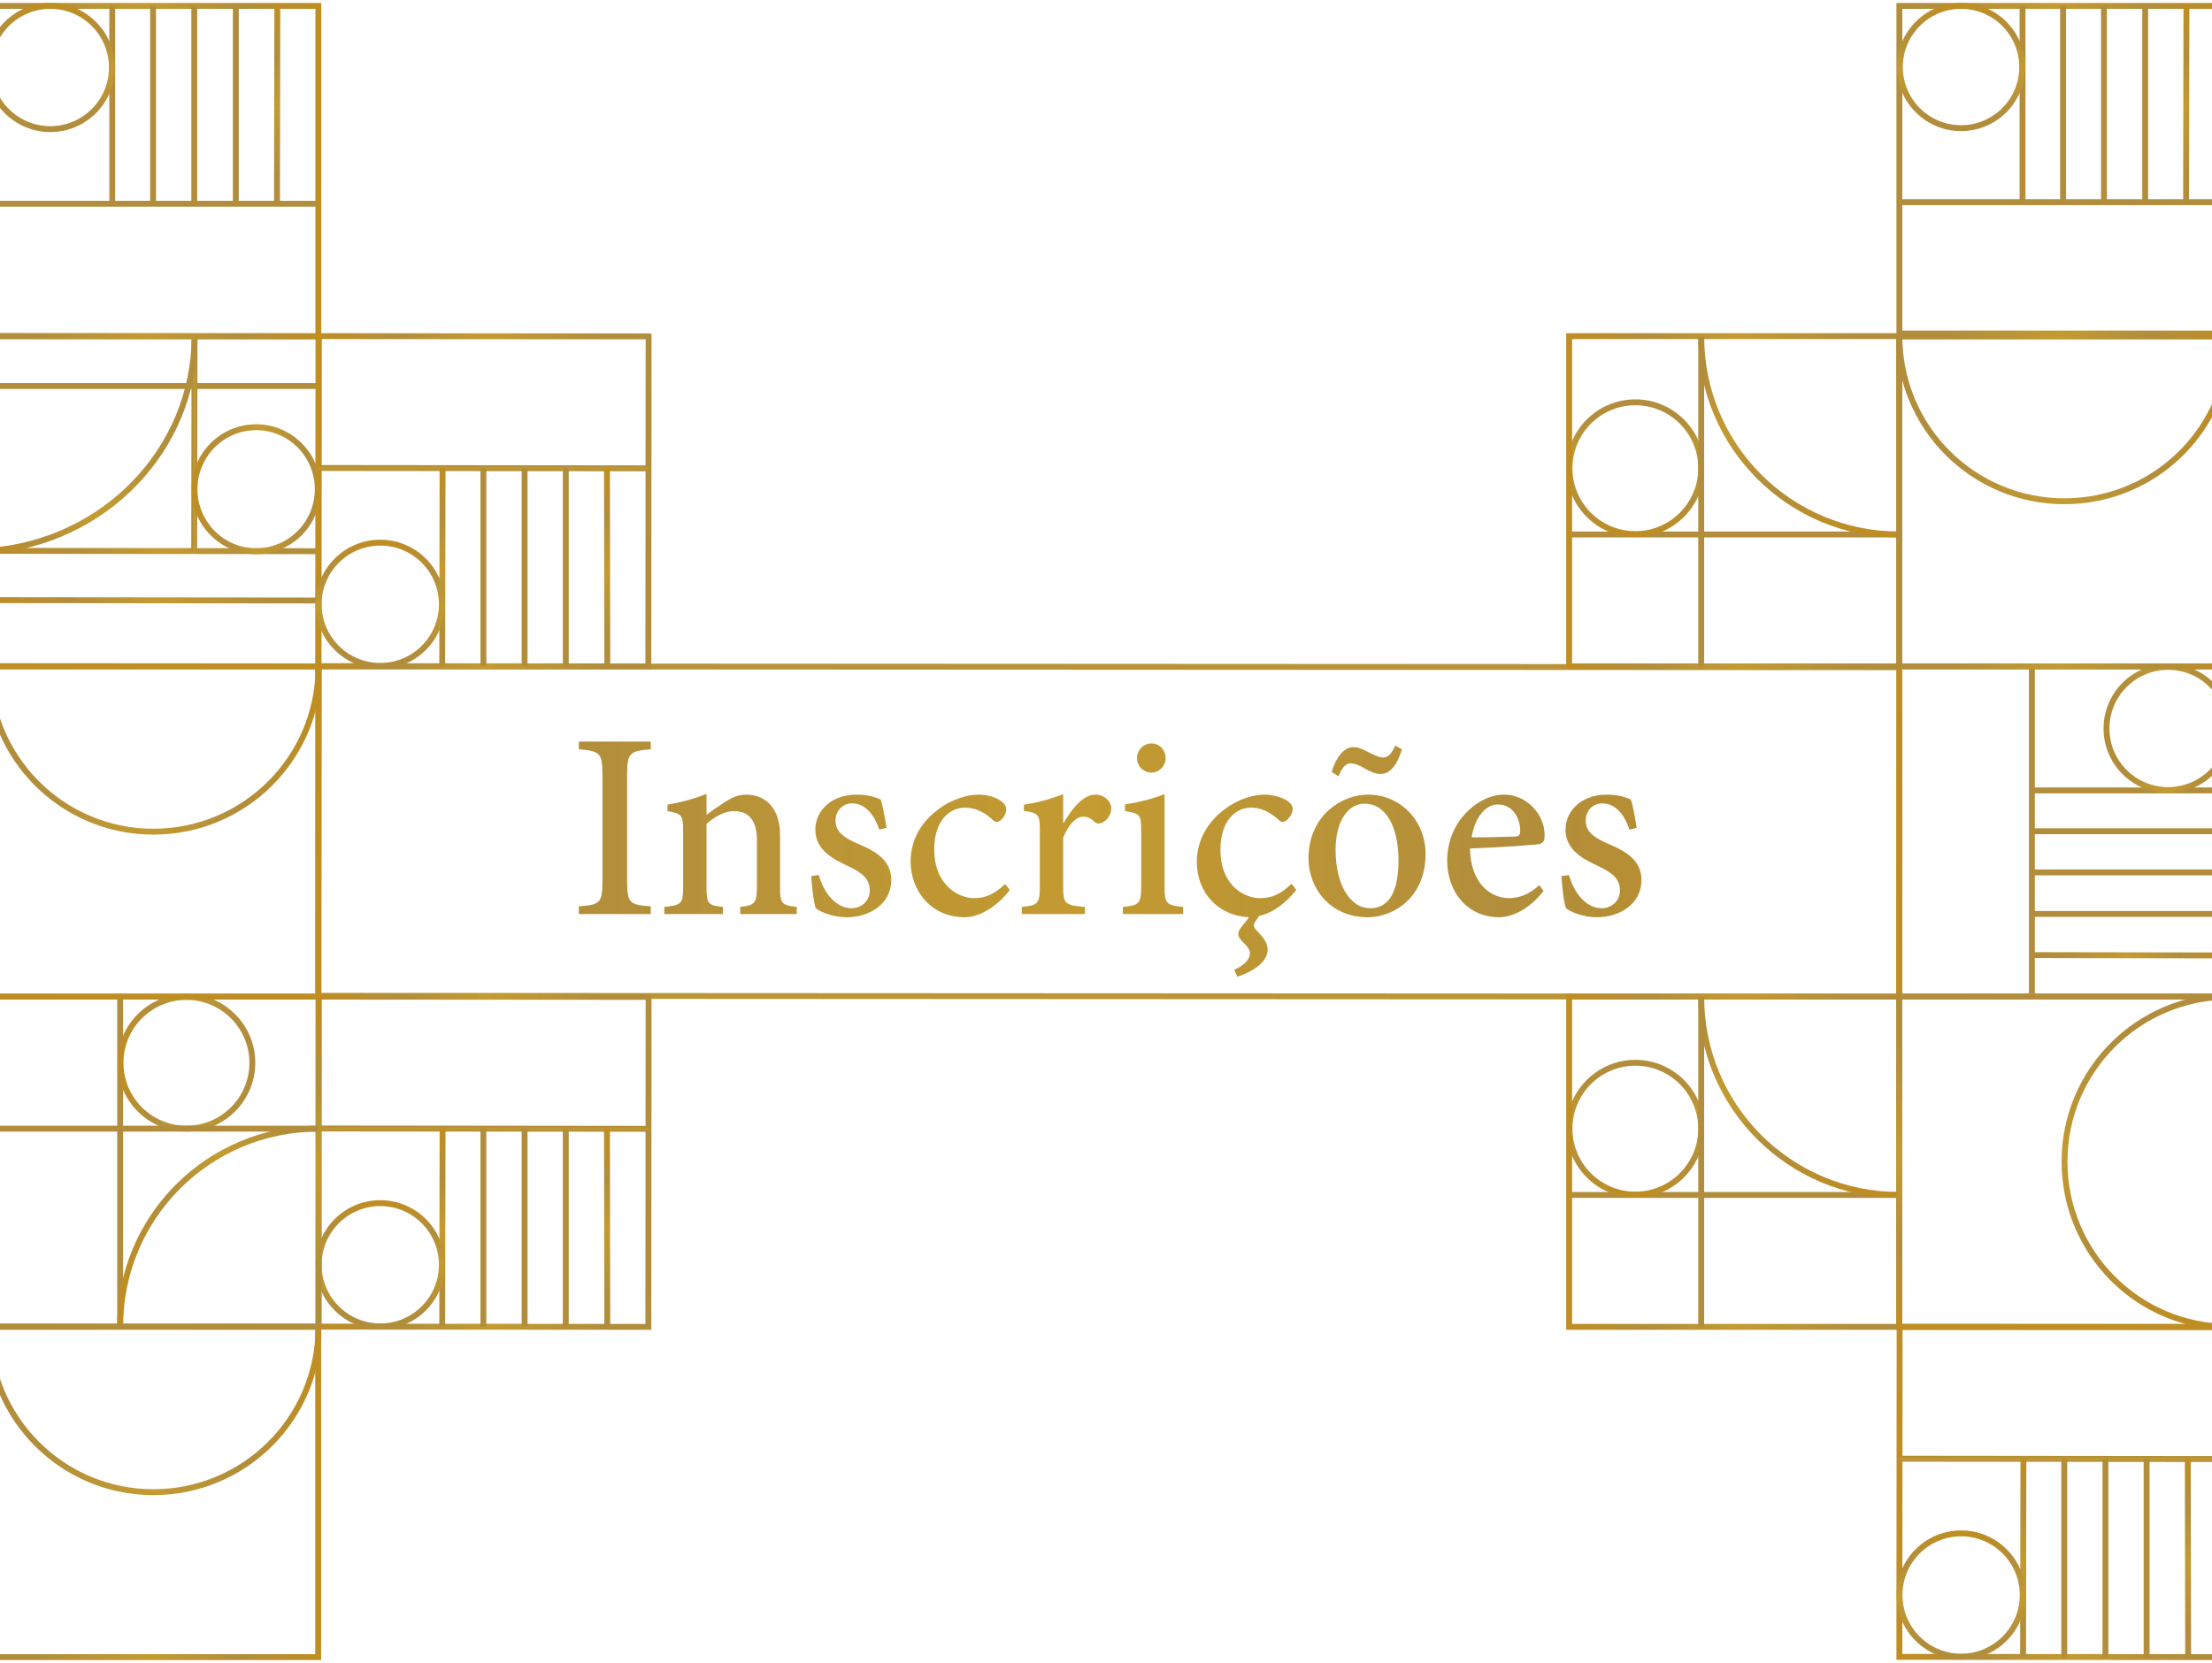 <svg width="375" height="282" viewBox="0 0 375 282" fill="none" xmlns="http://www.w3.org/2000/svg">
<path d="M54.058 113L54 168.861L321.942 169L322 113.138L54.058 113Z" stroke="url(#paint0_linear_414_4)" stroke-miterlimit="10"/>
<path d="M53.94 113H-2V169H53.94V113Z" stroke="url(#paint1_linear_414_4)" stroke-miterlimit="10"/>
<path d="M54 113.06C54 128.539 41.462 141.03 26 141.03C10.537 141.03 -1.94 128.479 -1.94 113" stroke="url(#paint2_linear_414_4)" stroke-miterlimit="10"/>
<path d="M53.94 225H-2V281H53.94V225Z" stroke="url(#paint3_linear_414_4)" stroke-miterlimit="10"/>
<path d="M54 225.06C54 240.539 41.462 253.03 26 253.03C10.537 253.03 -1.94 240.479 -1.94 225" stroke="url(#paint4_linear_414_4)" stroke-miterlimit="10"/>
<path d="M-1.932 57L-1.973 112.959L53.959 113L54 57.041L-1.932 57Z" stroke="url(#paint5_linear_414_4)" stroke-miterlimit="10"/>
<path d="M53.992 93.467L-1.94 93.408" stroke="url(#paint6_linear_414_4)" stroke-miterlimit="10"/>
<path d="M53.992 65.458H-1.94" stroke="url(#paint7_linear_414_4)" stroke-miterlimit="10"/>
<path d="M32.92 93.468L32.979 57.038" stroke="url(#paint8_linear_414_4)" stroke-miterlimit="10"/>
<path d="M43.426 93.468C49.195 93.468 53.872 88.762 53.872 82.957C53.872 77.152 49.195 72.446 43.426 72.446C37.656 72.446 32.98 77.152 32.98 82.957C32.98 88.762 37.656 93.468 43.426 93.468Z" stroke="url(#paint9_linear_414_4)" stroke-miterlimit="10"/>
<path d="M32.98 57.038C32.98 76.268 17.579 92.034 -1.94 93.408" stroke="url(#paint10_linear_414_4)" stroke-miterlimit="10"/>
<path d="M-2 101.769L53.992 101.828" stroke="url(#paint11_linear_414_4)" stroke-miterlimit="10"/>
<path d="M54.041 57L54 112.959L109.916 113L109.957 57.041L54.041 57Z" stroke="url(#paint12_linear_414_4)" stroke-miterlimit="10"/>
<path d="M54.024 79.357L110 79.417" stroke="url(#paint13_linear_414_4)" stroke-miterlimit="10"/>
<path d="M102.958 112.98L102.898 79.416" stroke="url(#paint14_linear_414_4)" stroke-miterlimit="10"/>
<path d="M95.916 112.98V79.357" stroke="url(#paint15_linear_414_4)" stroke-miterlimit="10"/>
<path d="M88.935 112.98V79.357" stroke="url(#paint16_linear_414_4)" stroke-miterlimit="10"/>
<path d="M81.952 112.98V79.357" stroke="url(#paint17_linear_414_4)" stroke-miterlimit="10"/>
<path d="M74.97 112.98L75.029 79.357" stroke="url(#paint18_linear_414_4)" stroke-miterlimit="10"/>
<path d="M64.468 112.921C70.235 112.921 74.911 108.241 74.911 102.469C74.911 96.697 70.235 92.018 64.468 92.018C58.7 92.018 54.024 96.697 54.024 102.469C54.024 108.241 58.7 112.921 64.468 112.921Z" stroke="url(#paint19_linear_414_4)" stroke-miterlimit="10"/>
<path d="M54.041 169L54 224.959L109.916 225L109.957 169.041L54.041 169Z" stroke="url(#paint20_linear_414_4)" stroke-miterlimit="10"/>
<path d="M54.024 191.357L110 191.417" stroke="url(#paint21_linear_414_4)" stroke-miterlimit="10"/>
<path d="M102.958 224.98L102.898 191.417" stroke="url(#paint22_linear_414_4)" stroke-miterlimit="10"/>
<path d="M95.916 224.98V191.357" stroke="url(#paint23_linear_414_4)" stroke-miterlimit="10"/>
<path d="M88.935 224.98V191.357" stroke="url(#paint24_linear_414_4)" stroke-miterlimit="10"/>
<path d="M81.952 224.98V191.357" stroke="url(#paint25_linear_414_4)" stroke-miterlimit="10"/>
<path d="M74.97 224.98L75.029 191.357" stroke="url(#paint26_linear_414_4)" stroke-miterlimit="10"/>
<path d="M64.468 224.921C70.235 224.921 74.911 220.241 74.911 214.469C74.911 208.697 70.235 204.018 64.468 204.018C58.7 204.018 54.024 208.697 54.024 214.469C54.024 220.241 58.7 224.921 64.468 224.921Z" stroke="url(#paint27_linear_414_4)" stroke-miterlimit="10"/>
<path d="M322.041 225L322 280.959L377.916 281L377.957 225.041L322.041 225Z" stroke="url(#paint28_linear_414_4)" stroke-miterlimit="10"/>
<path d="M322.024 247.357L378 247.417" stroke="url(#paint29_linear_414_4)" stroke-miterlimit="10"/>
<path d="M370.958 280.98L370.898 247.417" stroke="url(#paint30_linear_414_4)" stroke-miterlimit="10"/>
<path d="M363.916 280.98V247.357" stroke="url(#paint31_linear_414_4)" stroke-miterlimit="10"/>
<path d="M356.935 280.98V247.357" stroke="url(#paint32_linear_414_4)" stroke-miterlimit="10"/>
<path d="M349.952 280.98V247.357" stroke="url(#paint33_linear_414_4)" stroke-miterlimit="10"/>
<path d="M342.97 280.98L343.029 247.357" stroke="url(#paint34_linear_414_4)" stroke-miterlimit="10"/>
<path d="M332.468 280.921C338.235 280.921 342.911 276.241 342.911 270.469C342.911 264.697 338.235 260.018 332.468 260.018C326.7 260.018 322.024 264.697 322.024 270.469C322.024 276.241 326.7 280.921 332.468 280.921Z" stroke="url(#paint35_linear_414_4)" stroke-miterlimit="10"/>
<path d="M322 168.971H377.971V113H322V168.971Z" stroke="url(#paint36_linear_414_4)" stroke-miterlimit="10"/>
<path d="M344.465 113.088V169" stroke="url(#paint37_linear_414_4)" stroke-miterlimit="10"/>
<path d="M378 162.018L344.465 161.959" stroke="url(#paint38_linear_414_4)" stroke-miterlimit="10"/>
<path d="M378 154.978H344.465" stroke="url(#paint39_linear_414_4)" stroke-miterlimit="10"/>
<path d="M378 147.937H344.465" stroke="url(#paint40_linear_414_4)" stroke-miterlimit="10"/>
<path d="M378 140.955H344.465" stroke="url(#paint41_linear_414_4)" stroke-miterlimit="10"/>
<path d="M378 134.033H344.465" stroke="url(#paint42_linear_414_4)" stroke-miterlimit="10"/>
<path d="M367.558 133.973C373.325 133.973 378 129.298 378 123.531C378 117.764 373.325 113.088 367.558 113.088C361.79 113.088 357.115 117.764 357.115 123.531C357.115 129.298 361.79 133.973 367.558 133.973Z" stroke="url(#paint43_linear_414_4)" stroke-miterlimit="10"/>
<path d="M377.569 56.555V1L322 1V56.555L377.569 56.555Z" stroke="url(#paint44_linear_414_4)" stroke-miterlimit="10"/>
<path d="M322.088 34.286H377.598" stroke="url(#paint45_linear_414_4)" stroke-miterlimit="10"/>
<path d="M370.667 1L370.607 34.285" stroke="url(#paint46_linear_414_4)" stroke-miterlimit="10"/>
<path d="M363.676 1V34.285" stroke="url(#paint47_linear_414_4)" stroke-miterlimit="10"/>
<path d="M356.686 1V34.285" stroke="url(#paint48_linear_414_4)" stroke-miterlimit="10"/>
<path d="M349.754 1V34.285" stroke="url(#paint49_linear_414_4)" stroke-miterlimit="10"/>
<path d="M342.882 1V34.285" stroke="url(#paint50_linear_414_4)" stroke-miterlimit="10"/>
<path d="M332.455 21.729C338.181 21.729 342.823 17.089 342.823 11.365C342.823 5.64 338.181 1 332.455 1C326.73 1 322.088 5.64 322.088 11.365C322.088 17.089 326.73 21.729 332.455 21.729Z" stroke="url(#paint51_linear_414_4)" stroke-miterlimit="10"/>
<path d="M266.018 90.632H322.017" stroke="url(#paint52_linear_414_4)" stroke-miterlimit="10"/>
<path d="M277.241 90.572C283.407 90.572 288.405 85.569 288.405 79.396C288.405 73.224 283.407 68.22 277.241 68.22C271.075 68.22 266.077 73.224 266.077 79.396C266.077 85.569 271.075 90.572 277.241 90.572Z" stroke="url(#paint53_linear_414_4)" stroke-miterlimit="10"/>
<path d="M288.405 57.044C288.405 75.631 303.39 90.632 321.957 90.632" stroke="url(#paint54_linear_414_4)" stroke-miterlimit="10"/>
<path d="M321.958 113V57L266.018 57V113H321.958Z" stroke="url(#paint55_linear_414_4)" stroke-miterlimit="10"/>
<path d="M288.405 112.984V57.044" stroke="url(#paint56_linear_414_4)" stroke-miterlimit="10"/>
<path d="M266.018 202.632H322.017" stroke="url(#paint57_linear_414_4)" stroke-miterlimit="10"/>
<path d="M277.241 202.572C283.407 202.572 288.405 197.569 288.405 191.396C288.405 185.224 283.407 180.22 277.241 180.22C271.075 180.22 266.077 185.224 266.077 191.396C266.077 197.569 271.075 202.572 277.241 202.572Z" stroke="url(#paint58_linear_414_4)" stroke-miterlimit="10"/>
<path d="M288.405 169.044C288.405 187.631 303.39 202.632 321.957 202.632" stroke="url(#paint59_linear_414_4)" stroke-miterlimit="10"/>
<path d="M321.958 225V169H266.018V225H321.958Z" stroke="url(#paint60_linear_414_4)" stroke-miterlimit="10"/>
<path d="M288.405 224.984V169.044" stroke="url(#paint61_linear_414_4)" stroke-miterlimit="10"/>
<path d="M20.368 169L20.368 225" stroke="url(#paint62_linear_414_4)" stroke-miterlimit="10"/>
<path d="M20.427 180.224C20.427 186.39 25.431 191.388 31.603 191.388C37.776 191.388 42.779 186.39 42.779 180.224C42.779 174.058 37.776 169.06 31.603 169.06C25.431 169.06 20.427 174.058 20.427 180.224Z" stroke="url(#paint63_linear_414_4)" stroke-miterlimit="10"/>
<path d="M53.956 191.388C35.369 191.388 20.368 206.373 20.368 224.94" stroke="url(#paint64_linear_414_4)" stroke-miterlimit="10"/>
<path d="M-2 224.94L54 224.94L54 169L-2 169L-2 224.94Z" stroke="url(#paint65_linear_414_4)" stroke-miterlimit="10"/>
<path d="M-1.984 191.388L53.956 191.388" stroke="url(#paint66_linear_414_4)" stroke-miterlimit="10"/>
<path d="M378 57.06H322V113H378V57.06Z" stroke="url(#paint67_linear_414_4)" stroke-miterlimit="10"/>
<path d="M378 57.06C378 72.522 365.449 85 349.97 85C334.491 85 322 72.463 322 57" stroke="url(#paint68_linear_414_4)" stroke-miterlimit="10"/>
<path d="M377.94 225L377.94 169L322 169L322 225L377.94 225Z" stroke="url(#paint69_linear_414_4)" stroke-miterlimit="10"/>
<path d="M377.94 225C362.478 225 350 212.449 350 196.97C350 181.491 362.537 169 378 169" stroke="url(#paint70_linear_414_4)" stroke-miterlimit="10"/>
<path d="M53.971 57L53.971 1L-2 1L-2 57L53.971 57Z" stroke="url(#paint71_linear_414_4)" stroke-miterlimit="10"/>
<path d="M-1.912 34.552H53.999" stroke="url(#paint72_linear_414_4)" stroke-miterlimit="10"/>
<path d="M47.017 1L46.958 34.552" stroke="url(#paint73_linear_414_4)" stroke-miterlimit="10"/>
<path d="M39.977 1V34.552" stroke="url(#paint74_linear_414_4)" stroke-miterlimit="10"/>
<path d="M32.935 1V34.552" stroke="url(#paint75_linear_414_4)" stroke-miterlimit="10"/>
<path d="M25.954 1V34.552" stroke="url(#paint76_linear_414_4)" stroke-miterlimit="10"/>
<path d="M19.032 1V34.552" stroke="url(#paint77_linear_414_4)" stroke-miterlimit="10"/>
<path d="M8.53 21.895C14.297 21.895 18.973 17.218 18.973 11.448C18.973 5.678 14.297 1 8.53 1C2.763 1 -1.912 5.678 -1.912 11.448C-1.912 17.218 2.763 21.895 8.53 21.895Z" stroke="url(#paint78_linear_414_4)" stroke-miterlimit="10"/>
<path d="M110.323 155V153.695C106.723 153.425 106.318 153.155 106.318 149.33V131.465C106.318 127.64 106.723 127.37 110.323 127.055V125.75H98.128V127.055C101.728 127.37 102.133 127.64 102.133 131.465V149.33C102.133 153.155 101.728 153.425 98.128 153.695V155H110.323ZM135.075 155V153.785C132.51 153.47 132.24 153.335 132.24 150.32V141.635C132.24 137.27 130.035 134.75 126.435 134.75C125.13 134.75 124.05 135.245 122.745 136.1C121.62 136.82 120.675 137.495 119.775 138.17V134.615C117.66 135.47 115.41 136.055 113.16 136.46V137.54C115.545 137.99 115.815 138.125 115.815 140.96V150.275C115.815 153.245 115.59 153.47 112.62 153.785V155H122.565V153.785C120.045 153.515 119.775 153.335 119.775 150.32V139.7C121.08 138.575 122.745 137.54 124.41 137.54C127.155 137.54 128.325 139.385 128.325 142.535V150.05C128.325 153.2 128.01 153.515 125.49 153.785V155H135.075ZM150.284 140.375C150.149 139.34 149.654 136.55 149.294 135.56C148.349 135.155 147.134 134.75 145.199 134.75C140.969 134.75 138.224 137.45 138.224 140.69C138.224 144.2 141.329 145.73 143.939 146.945C146.279 148.07 147.449 149.105 147.449 150.995C147.449 152.795 146.009 154.01 144.389 154.01C141.644 154.01 139.619 151.31 138.809 148.385L137.549 148.565C137.594 150.275 137.999 153.38 138.314 154.01C139.124 154.685 141.239 155.54 143.579 155.54C147.224 155.54 151.094 153.425 151.094 149.24C151.094 146.045 148.799 144.47 145.334 143.03C143.264 142.13 141.644 141.095 141.644 139.205C141.644 137.495 142.814 136.235 144.434 136.235C146.639 136.235 148.169 138.035 149.069 140.69L150.284 140.375ZM170.396 149.915C168.416 151.76 166.976 152.3 165.086 152.3C162.656 152.3 158.381 150.23 158.381 144.02C158.381 139.295 160.856 136.955 163.601 136.955C165.131 136.955 166.661 137.54 168.146 138.89C168.506 139.25 168.731 139.385 169.001 139.385C169.541 139.385 170.576 138.35 170.576 137.315C170.576 136.82 170.441 136.415 169.811 135.92C169.136 135.335 167.651 134.75 165.851 134.75H165.806C164.096 134.75 161.351 135.47 158.921 137.36C155.951 139.61 154.376 142.67 154.376 146.09C154.376 150.95 157.751 155.54 163.556 155.54C166.211 155.54 169.181 153.56 171.206 150.905L170.396 149.915ZM180.244 139.52V134.66C177.949 135.56 175.879 136.1 173.584 136.46V137.495C176.059 137.9 176.284 138.035 176.284 140.915V150.32C176.284 153.245 175.969 153.515 173.224 153.785V155H183.934V153.785C180.469 153.515 180.244 153.245 180.244 150.32V142.04C181.189 139.655 182.539 138.485 183.619 138.485C184.384 138.485 184.924 138.755 185.599 139.385C185.869 139.655 186.274 139.745 186.814 139.52C187.759 139.07 188.389 138.125 188.389 137.09C188.389 135.965 187.309 134.75 185.689 134.75C183.619 134.75 181.729 137.135 180.334 139.52H180.244ZM195.177 131.015C196.527 131.015 197.607 129.89 197.607 128.585C197.607 127.145 196.527 126.065 195.222 126.065C193.872 126.065 192.747 127.145 192.747 128.585C192.747 129.89 193.872 131.015 195.177 131.015ZM200.577 155V153.785C197.697 153.515 197.427 153.245 197.427 150.185V134.66C195.357 135.47 193.062 136.055 190.722 136.415V137.54C193.287 137.945 193.467 138.125 193.467 140.96V150.185C193.467 153.245 193.152 153.515 190.362 153.785V155H200.577ZM218.956 149.87C216.931 151.76 215.536 152.3 213.556 152.3C211.261 152.3 206.896 150.455 206.896 144.02C206.941 138.935 209.686 136.955 212.026 136.955C213.646 136.955 215.086 137.54 216.616 138.89C216.976 139.25 217.201 139.385 217.471 139.385C218.056 139.385 219.091 138.26 219.136 137.315C219.181 136.82 219.001 136.37 218.461 135.965C217.561 135.2 215.671 134.75 214.411 134.75C212.746 134.75 210.136 135.29 207.436 137.36C204.556 139.565 202.891 142.715 202.891 146.18C202.891 151.31 206.491 155.315 211.756 155.54L210.406 157.25C209.596 158.33 209.821 158.915 210.946 159.995C211.396 160.445 211.936 160.985 211.891 161.705C211.891 162.605 211.036 163.64 209.236 164.45L209.776 165.62C212.926 164.585 214.906 162.875 214.906 161.03C214.906 160.085 214.411 159.185 213.241 158.015C212.521 157.25 212.341 156.89 212.881 156.17L213.466 155.315C215.761 154.82 217.921 153.2 219.766 150.905L218.956 149.87ZM226.917 131.645C227.547 130.115 228.177 129.44 228.942 129.44C229.662 129.44 230.247 129.71 231.102 130.16C232.182 130.79 233.082 131.24 234.072 131.24C235.197 131.24 236.637 130.475 237.672 127.055L236.547 126.425C235.962 127.685 235.377 128.45 234.522 128.45C233.802 128.45 233.082 128.09 232.092 127.595C230.787 126.92 230.202 126.695 229.437 126.695C228.177 126.695 226.737 127.775 225.747 130.88L226.917 131.645ZM231.867 134.75C227.592 134.75 221.832 138.17 221.832 145.595C221.832 150.545 225.477 155.54 231.822 155.54C236.412 155.54 241.677 152.075 241.677 144.785C241.677 139.295 237.537 134.75 231.912 134.75H231.867ZM231.327 136.28C235.062 136.28 237.087 140.42 237.087 145.865C237.087 152.12 234.882 154.01 232.317 154.01C228.717 154.01 226.422 149.78 226.422 144.11C226.422 138.98 228.717 136.28 231.282 136.28H231.327ZM260.958 150.095C259.338 151.58 257.628 152.3 255.828 152.3C252.678 152.3 249.303 149.78 249.213 143.885C254.433 143.705 260.058 143.255 260.778 143.165C261.678 142.985 261.858 142.58 261.858 141.68C261.903 138.125 258.843 134.75 255.018 134.75H254.973C252.678 134.75 250.248 135.965 248.358 138.035C246.513 140.015 245.343 142.805 245.343 145.955C245.343 151.04 248.583 155.54 254.208 155.54C255.693 155.54 258.843 154.73 261.678 151.085L260.958 150.095ZM253.983 136.415C256.323 136.415 257.763 138.62 257.718 140.96C257.718 141.635 257.448 141.86 256.683 141.86C254.208 141.95 251.868 141.995 249.483 141.995C250.068 138.35 252.003 136.415 253.938 136.415H253.983ZM277.462 140.375C277.327 139.34 276.832 136.55 276.472 135.56C275.527 135.155 274.312 134.75 272.377 134.75C268.147 134.75 265.402 137.45 265.402 140.69C265.402 144.2 268.507 145.73 271.117 146.945C273.457 148.07 274.627 149.105 274.627 150.995C274.627 152.795 273.187 154.01 271.567 154.01C268.822 154.01 266.797 151.31 265.987 148.385L264.727 148.565C264.772 150.275 265.177 153.38 265.492 154.01C266.302 154.685 268.417 155.54 270.757 155.54C274.402 155.54 278.272 153.425 278.272 149.24C278.272 146.045 275.977 144.47 272.512 143.03C270.442 142.13 268.822 141.095 268.822 139.205C268.822 137.495 269.992 136.235 271.612 136.235C273.817 136.235 275.347 138.035 276.247 140.69L277.462 140.375Z" fill="url(#paint79_linear_414_4)"/>
<defs>
<linearGradient id="paint0_linear_414_4" x1="187.917" y1="235.889" x2="188.015" y2="46.088" gradientUnits="userSpaceOnUse">
<stop stop-color="#B28E3C"/>
<stop offset="0.151" stop-color="#B28E3C"/>
<stop offset="0.487" stop-color="#C39B30"/>
<stop offset="0.752" stop-color="#B28E3C"/>
<stop offset="1" stop-color="#C08E21"/>
</linearGradient>
<linearGradient id="paint1_linear_414_4" x1="-2.597" y1="141.029" x2="54.596" y2="141.029" gradientUnits="userSpaceOnUse">
<stop stop-color="#B28E3C"/>
<stop offset="0.151" stop-color="#B28E3C"/>
<stop offset="0.487" stop-color="#C39B30"/>
<stop offset="0.752" stop-color="#B28E3C"/>
<stop offset="1" stop-color="#C08E21"/>
</linearGradient>
<linearGradient id="paint2_linear_414_4" x1="-2.556" y1="127.314" x2="54.595" y2="127.314" gradientUnits="userSpaceOnUse">
<stop stop-color="#B28E3C"/>
<stop offset="0.151" stop-color="#B28E3C"/>
<stop offset="0.487" stop-color="#C39B30"/>
<stop offset="0.752" stop-color="#B28E3C"/>
<stop offset="1" stop-color="#C08E21"/>
</linearGradient>
<linearGradient id="paint3_linear_414_4" x1="-2.597" y1="253.029" x2="54.596" y2="253.029" gradientUnits="userSpaceOnUse">
<stop stop-color="#B28E3C"/>
<stop offset="0.151" stop-color="#B28E3C"/>
<stop offset="0.487" stop-color="#C39B30"/>
<stop offset="0.752" stop-color="#B28E3C"/>
<stop offset="1" stop-color="#C08E21"/>
</linearGradient>
<linearGradient id="paint4_linear_414_4" x1="-2.556" y1="239.314" x2="54.595" y2="239.314" gradientUnits="userSpaceOnUse">
<stop stop-color="#B28E3C"/>
<stop offset="0.151" stop-color="#B28E3C"/>
<stop offset="0.487" stop-color="#C39B30"/>
<stop offset="0.752" stop-color="#B28E3C"/>
<stop offset="1" stop-color="#C08E21"/>
</linearGradient>
<linearGradient id="paint5_linear_414_4" x1="26.032" y1="56.409" x2="25.99" y2="113.621" gradientUnits="userSpaceOnUse">
<stop stop-color="#B28E3C"/>
<stop offset="0.151" stop-color="#B28E3C"/>
<stop offset="0.487" stop-color="#C39B30"/>
<stop offset="0.752" stop-color="#B28E3C"/>
<stop offset="1" stop-color="#C08E21"/>
</linearGradient>
<linearGradient id="paint6_linear_414_4" x1="53.98" y1="93.442" x2="-1.97" y2="93.442" gradientUnits="userSpaceOnUse">
<stop stop-color="#B28E3C"/>
<stop offset="0.151" stop-color="#B28E3C"/>
<stop offset="0.487" stop-color="#C39B30"/>
<stop offset="0.752" stop-color="#B28E3C"/>
<stop offset="1" stop-color="#C08E21"/>
</linearGradient>
<linearGradient id="paint7_linear_414_4" x1="-nan" y1="-nan" x2="-nan" y2="-nan" gradientUnits="userSpaceOnUse">
<stop stop-color="#B28E3C"/>
<stop offset="0.151" stop-color="#B28E3C"/>
<stop offset="0.487" stop-color="#C39B30"/>
<stop offset="0.752" stop-color="#B28E3C"/>
<stop offset="1" stop-color="#C08E21"/>
</linearGradient>
<linearGradient id="paint8_linear_414_4" x1="33.553" y1="75.255" x2="32.345" y2="75.255" gradientUnits="userSpaceOnUse">
<stop stop-color="#B28E3C"/>
<stop offset="0.151" stop-color="#B28E3C"/>
<stop offset="0.487" stop-color="#C39B30"/>
<stop offset="0.752" stop-color="#B28E3C"/>
<stop offset="1" stop-color="#C08E21"/>
</linearGradient>
<linearGradient id="paint9_linear_414_4" x1="54.445" y1="82.946" x2="32.347" y2="82.946" gradientUnits="userSpaceOnUse">
<stop stop-color="#B28E3C"/>
<stop offset="0.151" stop-color="#B28E3C"/>
<stop offset="0.487" stop-color="#C39B30"/>
<stop offset="0.752" stop-color="#B28E3C"/>
<stop offset="1" stop-color="#C08E21"/>
</linearGradient>
<linearGradient id="paint10_linear_414_4" x1="33.559" y1="75.524" x2="-2.013" y2="75.524" gradientUnits="userSpaceOnUse">
<stop stop-color="#B28E3C"/>
<stop offset="0.151" stop-color="#B28E3C"/>
<stop offset="0.487" stop-color="#C39B30"/>
<stop offset="0.752" stop-color="#B28E3C"/>
<stop offset="1" stop-color="#C08E21"/>
</linearGradient>
<linearGradient id="paint11_linear_414_4" x1="53.973" y1="101.807" x2="-1.976" y2="101.807" gradientUnits="userSpaceOnUse">
<stop stop-color="#B28E3C"/>
<stop offset="0.151" stop-color="#B28E3C"/>
<stop offset="0.487" stop-color="#C39B30"/>
<stop offset="0.752" stop-color="#B28E3C"/>
<stop offset="1" stop-color="#C08E21"/>
</linearGradient>
<linearGradient id="paint12_linear_414_4" x1="110.594" y1="84.993" x2="53.425" y2="84.952" gradientUnits="userSpaceOnUse">
<stop stop-color="#B28E3C"/>
<stop offset="0.151" stop-color="#B28E3C"/>
<stop offset="0.487" stop-color="#C39B30"/>
<stop offset="0.752" stop-color="#B28E3C"/>
<stop offset="1" stop-color="#C08E21"/>
</linearGradient>
<linearGradient id="paint13_linear_414_4" x1="82.014" y1="79.992" x2="82.014" y2="78.757" gradientUnits="userSpaceOnUse">
<stop stop-color="#B28E3C"/>
<stop offset="0.151" stop-color="#B28E3C"/>
<stop offset="0.487" stop-color="#C39B30"/>
<stop offset="0.752" stop-color="#B28E3C"/>
<stop offset="1" stop-color="#C08E21"/>
</linearGradient>
<linearGradient id="paint14_linear_414_4" x1="102.937" y1="112.976" x2="102.937" y2="79.389" gradientUnits="userSpaceOnUse">
<stop stop-color="#B28E3C"/>
<stop offset="0.151" stop-color="#B28E3C"/>
<stop offset="0.487" stop-color="#C39B30"/>
<stop offset="0.752" stop-color="#B28E3C"/>
<stop offset="1" stop-color="#C08E21"/>
</linearGradient>
<linearGradient id="paint15_linear_414_4" x1="-nan" y1="-nan" x2="-nan" y2="-nan" gradientUnits="userSpaceOnUse">
<stop stop-color="#B28E3C"/>
<stop offset="0.151" stop-color="#B28E3C"/>
<stop offset="0.487" stop-color="#C39B30"/>
<stop offset="0.752" stop-color="#B28E3C"/>
<stop offset="1" stop-color="#C08E21"/>
</linearGradient>
<linearGradient id="paint16_linear_414_4" x1="-nan" y1="-nan" x2="-nan" y2="-nan" gradientUnits="userSpaceOnUse">
<stop stop-color="#B28E3C"/>
<stop offset="0.151" stop-color="#B28E3C"/>
<stop offset="0.487" stop-color="#C39B30"/>
<stop offset="0.752" stop-color="#B28E3C"/>
<stop offset="1" stop-color="#C08E21"/>
</linearGradient>
<linearGradient id="paint17_linear_414_4" x1="-nan" y1="-nan" x2="-nan" y2="-nan" gradientUnits="userSpaceOnUse">
<stop stop-color="#B28E3C"/>
<stop offset="0.151" stop-color="#B28E3C"/>
<stop offset="0.487" stop-color="#C39B30"/>
<stop offset="0.752" stop-color="#B28E3C"/>
<stop offset="1" stop-color="#C08E21"/>
</linearGradient>
<linearGradient id="paint18_linear_414_4" x1="75.009" y1="112.955" x2="75.009" y2="79.369" gradientUnits="userSpaceOnUse">
<stop stop-color="#B28E3C"/>
<stop offset="0.151" stop-color="#B28E3C"/>
<stop offset="0.487" stop-color="#C39B30"/>
<stop offset="0.752" stop-color="#B28E3C"/>
<stop offset="1" stop-color="#C08E21"/>
</linearGradient>
<linearGradient id="paint19_linear_414_4" x1="64.487" y1="113.545" x2="64.487" y2="91.421" gradientUnits="userSpaceOnUse">
<stop stop-color="#B28E3C"/>
<stop offset="0.151" stop-color="#B28E3C"/>
<stop offset="0.487" stop-color="#C39B30"/>
<stop offset="0.752" stop-color="#B28E3C"/>
<stop offset="1" stop-color="#C08E21"/>
</linearGradient>
<linearGradient id="paint20_linear_414_4" x1="110.594" y1="196.993" x2="53.425" y2="196.952" gradientUnits="userSpaceOnUse">
<stop stop-color="#B28E3C"/>
<stop offset="0.151" stop-color="#B28E3C"/>
<stop offset="0.487" stop-color="#C39B30"/>
<stop offset="0.752" stop-color="#B28E3C"/>
<stop offset="1" stop-color="#C08E21"/>
</linearGradient>
<linearGradient id="paint21_linear_414_4" x1="82.014" y1="191.992" x2="82.014" y2="190.757" gradientUnits="userSpaceOnUse">
<stop stop-color="#B28E3C"/>
<stop offset="0.151" stop-color="#B28E3C"/>
<stop offset="0.487" stop-color="#C39B30"/>
<stop offset="0.752" stop-color="#B28E3C"/>
<stop offset="1" stop-color="#C08E21"/>
</linearGradient>
<linearGradient id="paint22_linear_414_4" x1="102.937" y1="224.976" x2="102.937" y2="191.389" gradientUnits="userSpaceOnUse">
<stop stop-color="#B28E3C"/>
<stop offset="0.151" stop-color="#B28E3C"/>
<stop offset="0.487" stop-color="#C39B30"/>
<stop offset="0.752" stop-color="#B28E3C"/>
<stop offset="1" stop-color="#C08E21"/>
</linearGradient>
<linearGradient id="paint23_linear_414_4" x1="-nan" y1="-nan" x2="-nan" y2="-nan" gradientUnits="userSpaceOnUse">
<stop stop-color="#B28E3C"/>
<stop offset="0.151" stop-color="#B28E3C"/>
<stop offset="0.487" stop-color="#C39B30"/>
<stop offset="0.752" stop-color="#B28E3C"/>
<stop offset="1" stop-color="#C08E21"/>
</linearGradient>
<linearGradient id="paint24_linear_414_4" x1="-nan" y1="-nan" x2="-nan" y2="-nan" gradientUnits="userSpaceOnUse">
<stop stop-color="#B28E3C"/>
<stop offset="0.151" stop-color="#B28E3C"/>
<stop offset="0.487" stop-color="#C39B30"/>
<stop offset="0.752" stop-color="#B28E3C"/>
<stop offset="1" stop-color="#C08E21"/>
</linearGradient>
<linearGradient id="paint25_linear_414_4" x1="-nan" y1="-nan" x2="-nan" y2="-nan" gradientUnits="userSpaceOnUse">
<stop stop-color="#B28E3C"/>
<stop offset="0.151" stop-color="#B28E3C"/>
<stop offset="0.487" stop-color="#C39B30"/>
<stop offset="0.752" stop-color="#B28E3C"/>
<stop offset="1" stop-color="#C08E21"/>
</linearGradient>
<linearGradient id="paint26_linear_414_4" x1="75.009" y1="224.955" x2="75.009" y2="191.369" gradientUnits="userSpaceOnUse">
<stop stop-color="#B28E3C"/>
<stop offset="0.151" stop-color="#B28E3C"/>
<stop offset="0.487" stop-color="#C39B30"/>
<stop offset="0.752" stop-color="#B28E3C"/>
<stop offset="1" stop-color="#C08E21"/>
</linearGradient>
<linearGradient id="paint27_linear_414_4" x1="64.487" y1="225.545" x2="64.487" y2="203.422" gradientUnits="userSpaceOnUse">
<stop stop-color="#B28E3C"/>
<stop offset="0.151" stop-color="#B28E3C"/>
<stop offset="0.487" stop-color="#C39B30"/>
<stop offset="0.752" stop-color="#B28E3C"/>
<stop offset="1" stop-color="#C08E21"/>
</linearGradient>
<linearGradient id="paint28_linear_414_4" x1="378.594" y1="252.993" x2="321.425" y2="252.952" gradientUnits="userSpaceOnUse">
<stop stop-color="#B28E3C"/>
<stop offset="0.151" stop-color="#B28E3C"/>
<stop offset="0.487" stop-color="#C39B30"/>
<stop offset="0.752" stop-color="#B28E3C"/>
<stop offset="1" stop-color="#C08E21"/>
</linearGradient>
<linearGradient id="paint29_linear_414_4" x1="350.014" y1="247.992" x2="350.014" y2="246.757" gradientUnits="userSpaceOnUse">
<stop stop-color="#B28E3C"/>
<stop offset="0.151" stop-color="#B28E3C"/>
<stop offset="0.487" stop-color="#C39B30"/>
<stop offset="0.752" stop-color="#B28E3C"/>
<stop offset="1" stop-color="#C08E21"/>
</linearGradient>
<linearGradient id="paint30_linear_414_4" x1="370.937" y1="280.976" x2="370.937" y2="247.389" gradientUnits="userSpaceOnUse">
<stop stop-color="#B28E3C"/>
<stop offset="0.151" stop-color="#B28E3C"/>
<stop offset="0.487" stop-color="#C39B30"/>
<stop offset="0.752" stop-color="#B28E3C"/>
<stop offset="1" stop-color="#C08E21"/>
</linearGradient>
<linearGradient id="paint31_linear_414_4" x1="-nan" y1="-nan" x2="-nan" y2="-nan" gradientUnits="userSpaceOnUse">
<stop stop-color="#B28E3C"/>
<stop offset="0.151" stop-color="#B28E3C"/>
<stop offset="0.487" stop-color="#C39B30"/>
<stop offset="0.752" stop-color="#B28E3C"/>
<stop offset="1" stop-color="#C08E21"/>
</linearGradient>
<linearGradient id="paint32_linear_414_4" x1="-nan" y1="-nan" x2="-nan" y2="-nan" gradientUnits="userSpaceOnUse">
<stop stop-color="#B28E3C"/>
<stop offset="0.151" stop-color="#B28E3C"/>
<stop offset="0.487" stop-color="#C39B30"/>
<stop offset="0.752" stop-color="#B28E3C"/>
<stop offset="1" stop-color="#C08E21"/>
</linearGradient>
<linearGradient id="paint33_linear_414_4" x1="-nan" y1="-nan" x2="-nan" y2="-nan" gradientUnits="userSpaceOnUse">
<stop stop-color="#B28E3C"/>
<stop offset="0.151" stop-color="#B28E3C"/>
<stop offset="0.487" stop-color="#C39B30"/>
<stop offset="0.752" stop-color="#B28E3C"/>
<stop offset="1" stop-color="#C08E21"/>
</linearGradient>
<linearGradient id="paint34_linear_414_4" x1="343.009" y1="280.955" x2="343.009" y2="247.369" gradientUnits="userSpaceOnUse">
<stop stop-color="#B28E3C"/>
<stop offset="0.151" stop-color="#B28E3C"/>
<stop offset="0.487" stop-color="#C39B30"/>
<stop offset="0.752" stop-color="#B28E3C"/>
<stop offset="1" stop-color="#C08E21"/>
</linearGradient>
<linearGradient id="paint35_linear_414_4" x1="332.487" y1="281.545" x2="332.487" y2="259.422" gradientUnits="userSpaceOnUse">
<stop stop-color="#B28E3C"/>
<stop offset="0.151" stop-color="#B28E3C"/>
<stop offset="0.487" stop-color="#C39B30"/>
<stop offset="0.752" stop-color="#B28E3C"/>
<stop offset="1" stop-color="#C08E21"/>
</linearGradient>
<linearGradient id="paint36_linear_414_4" x1="378.597" y1="141.03" x2="321.462" y2="141.03" gradientUnits="userSpaceOnUse">
<stop stop-color="#B28E3C"/>
<stop offset="0.151" stop-color="#B28E3C"/>
<stop offset="0.487" stop-color="#C39B30"/>
<stop offset="0.752" stop-color="#B28E3C"/>
<stop offset="1" stop-color="#C08E21"/>
</linearGradient>
<linearGradient id="paint37_linear_414_4" x1="-nan" y1="-nan" x2="-nan" y2="-nan" gradientUnits="userSpaceOnUse">
<stop stop-color="#B28E3C"/>
<stop offset="0.151" stop-color="#B28E3C"/>
<stop offset="0.487" stop-color="#C39B30"/>
<stop offset="0.752" stop-color="#B28E3C"/>
<stop offset="1" stop-color="#C08E21"/>
</linearGradient>
<linearGradient id="paint38_linear_414_4" x1="344.435" y1="161.969" x2="378.001" y2="161.969" gradientUnits="userSpaceOnUse">
<stop stop-color="#B28E3C"/>
<stop offset="0.151" stop-color="#B28E3C"/>
<stop offset="0.487" stop-color="#C39B30"/>
<stop offset="0.752" stop-color="#B28E3C"/>
<stop offset="1" stop-color="#C08E21"/>
</linearGradient>
<linearGradient id="paint39_linear_414_4" x1="-nan" y1="-nan" x2="-nan" y2="-nan" gradientUnits="userSpaceOnUse">
<stop stop-color="#B28E3C"/>
<stop offset="0.151" stop-color="#B28E3C"/>
<stop offset="0.487" stop-color="#C39B30"/>
<stop offset="0.752" stop-color="#B28E3C"/>
<stop offset="1" stop-color="#C08E21"/>
</linearGradient>
<linearGradient id="paint40_linear_414_4" x1="-nan" y1="-nan" x2="-nan" y2="-nan" gradientUnits="userSpaceOnUse">
<stop stop-color="#B28E3C"/>
<stop offset="0.151" stop-color="#B28E3C"/>
<stop offset="0.487" stop-color="#C39B30"/>
<stop offset="0.752" stop-color="#B28E3C"/>
<stop offset="1" stop-color="#C08E21"/>
</linearGradient>
<linearGradient id="paint41_linear_414_4" x1="-nan" y1="-nan" x2="-nan" y2="-nan" gradientUnits="userSpaceOnUse">
<stop stop-color="#B28E3C"/>
<stop offset="0.151" stop-color="#B28E3C"/>
<stop offset="0.487" stop-color="#C39B30"/>
<stop offset="0.752" stop-color="#B28E3C"/>
<stop offset="1" stop-color="#C08E21"/>
</linearGradient>
<linearGradient id="paint42_linear_414_4" x1="-nan" y1="-nan" x2="-nan" y2="-nan" gradientUnits="userSpaceOnUse">
<stop stop-color="#B28E3C"/>
<stop offset="0.151" stop-color="#B28E3C"/>
<stop offset="0.487" stop-color="#C39B30"/>
<stop offset="0.752" stop-color="#B28E3C"/>
<stop offset="1" stop-color="#C08E21"/>
</linearGradient>
<linearGradient id="paint43_linear_414_4" x1="356.488" y1="123.517" x2="378.597" y2="123.517" gradientUnits="userSpaceOnUse">
<stop stop-color="#B28E3C"/>
<stop offset="0.151" stop-color="#B28E3C"/>
<stop offset="0.487" stop-color="#C39B30"/>
<stop offset="0.752" stop-color="#B28E3C"/>
<stop offset="1" stop-color="#C08E21"/>
</linearGradient>
<linearGradient id="paint44_linear_414_4" x1="321.467" y1="28.733" x2="378.191" y2="28.733" gradientUnits="userSpaceOnUse">
<stop stop-color="#B28E3C"/>
<stop offset="0.151" stop-color="#B28E3C"/>
<stop offset="0.487" stop-color="#C39B30"/>
<stop offset="0.752" stop-color="#B28E3C"/>
<stop offset="1" stop-color="#C08E21"/>
</linearGradient>
<linearGradient id="paint45_linear_414_4" x1="-nan" y1="-nan" x2="-nan" y2="-nan" gradientUnits="userSpaceOnUse">
<stop stop-color="#B28E3C"/>
<stop offset="0.151" stop-color="#B28E3C"/>
<stop offset="0.487" stop-color="#C39B30"/>
<stop offset="0.752" stop-color="#B28E3C"/>
<stop offset="1" stop-color="#C08E21"/>
</linearGradient>
<linearGradient id="paint46_linear_414_4" x1="370.617" y1="34.287" x2="370.617" y2="0.97" gradientUnits="userSpaceOnUse">
<stop stop-color="#B28E3C"/>
<stop offset="0.151" stop-color="#B28E3C"/>
<stop offset="0.487" stop-color="#C39B30"/>
<stop offset="0.752" stop-color="#B28E3C"/>
<stop offset="1" stop-color="#C08E21"/>
</linearGradient>
<linearGradient id="paint47_linear_414_4" x1="-nan" y1="-nan" x2="-nan" y2="-nan" gradientUnits="userSpaceOnUse">
<stop stop-color="#B28E3C"/>
<stop offset="0.151" stop-color="#B28E3C"/>
<stop offset="0.487" stop-color="#C39B30"/>
<stop offset="0.752" stop-color="#B28E3C"/>
<stop offset="1" stop-color="#C08E21"/>
</linearGradient>
<linearGradient id="paint48_linear_414_4" x1="-nan" y1="-nan" x2="-nan" y2="-nan" gradientUnits="userSpaceOnUse">
<stop stop-color="#B28E3C"/>
<stop offset="0.151" stop-color="#B28E3C"/>
<stop offset="0.487" stop-color="#C39B30"/>
<stop offset="0.752" stop-color="#B28E3C"/>
<stop offset="1" stop-color="#C08E21"/>
</linearGradient>
<linearGradient id="paint49_linear_414_4" x1="-nan" y1="-nan" x2="-nan" y2="-nan" gradientUnits="userSpaceOnUse">
<stop stop-color="#B28E3C"/>
<stop offset="0.151" stop-color="#B28E3C"/>
<stop offset="0.487" stop-color="#C39B30"/>
<stop offset="0.752" stop-color="#B28E3C"/>
<stop offset="1" stop-color="#C08E21"/>
</linearGradient>
<linearGradient id="paint50_linear_414_4" x1="-nan" y1="-nan" x2="-nan" y2="-nan" gradientUnits="userSpaceOnUse">
<stop stop-color="#B28E3C"/>
<stop offset="0.151" stop-color="#B28E3C"/>
<stop offset="0.487" stop-color="#C39B30"/>
<stop offset="0.752" stop-color="#B28E3C"/>
<stop offset="1" stop-color="#C08E21"/>
</linearGradient>
<linearGradient id="paint51_linear_414_4" x1="332.441" y1="22.323" x2="332.441" y2="0.379" gradientUnits="userSpaceOnUse">
<stop stop-color="#B28E3C"/>
<stop offset="0.151" stop-color="#B28E3C"/>
<stop offset="0.487" stop-color="#C39B30"/>
<stop offset="0.752" stop-color="#B28E3C"/>
<stop offset="1" stop-color="#C08E21"/>
</linearGradient>
<linearGradient id="paint52_linear_414_4" x1="-nan" y1="-nan" x2="-nan" y2="-nan" gradientUnits="userSpaceOnUse">
<stop stop-color="#B28E3C"/>
<stop offset="0.151" stop-color="#B28E3C"/>
<stop offset="0.487" stop-color="#C39B30"/>
<stop offset="0.752" stop-color="#B28E3C"/>
<stop offset="1" stop-color="#C08E21"/>
</linearGradient>
<linearGradient id="paint53_linear_414_4" x1="277.224" y1="67.575" x2="277.224" y2="91.175" gradientUnits="userSpaceOnUse">
<stop stop-color="#B28E3C"/>
<stop offset="0.151" stop-color="#B28E3C"/>
<stop offset="0.487" stop-color="#C39B30"/>
<stop offset="0.752" stop-color="#B28E3C"/>
<stop offset="1" stop-color="#C08E21"/>
</linearGradient>
<linearGradient id="paint54_linear_414_4" x1="304.887" y1="57.016" x2="304.887" y2="91.222" gradientUnits="userSpaceOnUse">
<stop stop-color="#B28E3C"/>
<stop offset="0.151" stop-color="#B28E3C"/>
<stop offset="0.487" stop-color="#C39B30"/>
<stop offset="0.752" stop-color="#B28E3C"/>
<stop offset="1" stop-color="#C08E21"/>
</linearGradient>
<linearGradient id="paint55_linear_414_4" x1="322.555" y1="84.992" x2="265.406" y2="84.992" gradientUnits="userSpaceOnUse">
<stop stop-color="#B28E3C"/>
<stop offset="0.151" stop-color="#B28E3C"/>
<stop offset="0.487" stop-color="#C39B30"/>
<stop offset="0.752" stop-color="#B28E3C"/>
<stop offset="1" stop-color="#C08E21"/>
</linearGradient>
<linearGradient id="paint56_linear_414_4" x1="-nan" y1="-nan" x2="-nan" y2="-nan" gradientUnits="userSpaceOnUse">
<stop stop-color="#B28E3C"/>
<stop offset="0.151" stop-color="#B28E3C"/>
<stop offset="0.487" stop-color="#C39B30"/>
<stop offset="0.752" stop-color="#B28E3C"/>
<stop offset="1" stop-color="#C08E21"/>
</linearGradient>
<linearGradient id="paint57_linear_414_4" x1="-nan" y1="-nan" x2="-nan" y2="-nan" gradientUnits="userSpaceOnUse">
<stop stop-color="#B28E3C"/>
<stop offset="0.151" stop-color="#B28E3C"/>
<stop offset="0.487" stop-color="#C39B30"/>
<stop offset="0.752" stop-color="#B28E3C"/>
<stop offset="1" stop-color="#C08E21"/>
</linearGradient>
<linearGradient id="paint58_linear_414_4" x1="277.224" y1="179.574" x2="277.224" y2="203.175" gradientUnits="userSpaceOnUse">
<stop stop-color="#B28E3C"/>
<stop offset="0.151" stop-color="#B28E3C"/>
<stop offset="0.487" stop-color="#C39B30"/>
<stop offset="0.752" stop-color="#B28E3C"/>
<stop offset="1" stop-color="#C08E21"/>
</linearGradient>
<linearGradient id="paint59_linear_414_4" x1="304.887" y1="169.016" x2="304.887" y2="203.222" gradientUnits="userSpaceOnUse">
<stop stop-color="#B28E3C"/>
<stop offset="0.151" stop-color="#B28E3C"/>
<stop offset="0.487" stop-color="#C39B30"/>
<stop offset="0.752" stop-color="#B28E3C"/>
<stop offset="1" stop-color="#C08E21"/>
</linearGradient>
<linearGradient id="paint60_linear_414_4" x1="322.555" y1="196.992" x2="265.406" y2="196.992" gradientUnits="userSpaceOnUse">
<stop stop-color="#B28E3C"/>
<stop offset="0.151" stop-color="#B28E3C"/>
<stop offset="0.487" stop-color="#C39B30"/>
<stop offset="0.752" stop-color="#B28E3C"/>
<stop offset="1" stop-color="#C08E21"/>
</linearGradient>
<linearGradient id="paint61_linear_414_4" x1="-nan" y1="-nan" x2="-nan" y2="-nan" gradientUnits="userSpaceOnUse">
<stop stop-color="#B28E3C"/>
<stop offset="0.151" stop-color="#B28E3C"/>
<stop offset="0.487" stop-color="#C39B30"/>
<stop offset="0.752" stop-color="#B28E3C"/>
<stop offset="1" stop-color="#C08E21"/>
</linearGradient>
<linearGradient id="paint62_linear_414_4" x1="-nan" y1="-nan" x2="-nan" y2="-nan" gradientUnits="userSpaceOnUse">
<stop stop-color="#B28E3C"/>
<stop offset="0.151" stop-color="#B28E3C"/>
<stop offset="0.487" stop-color="#C39B30"/>
<stop offset="0.752" stop-color="#B28E3C"/>
<stop offset="1" stop-color="#C08E21"/>
</linearGradient>
<linearGradient id="paint63_linear_414_4" x1="43.425" y1="180.207" x2="19.824" y2="180.207" gradientUnits="userSpaceOnUse">
<stop stop-color="#B28E3C"/>
<stop offset="0.151" stop-color="#B28E3C"/>
<stop offset="0.487" stop-color="#C39B30"/>
<stop offset="0.752" stop-color="#B28E3C"/>
<stop offset="1" stop-color="#C08E21"/>
</linearGradient>
<linearGradient id="paint64_linear_414_4" x1="53.984" y1="207.87" x2="19.778" y2="207.87" gradientUnits="userSpaceOnUse">
<stop stop-color="#B28E3C"/>
<stop offset="0.151" stop-color="#B28E3C"/>
<stop offset="0.487" stop-color="#C39B30"/>
<stop offset="0.752" stop-color="#B28E3C"/>
<stop offset="1" stop-color="#C08E21"/>
</linearGradient>
<linearGradient id="paint65_linear_414_4" x1="26.008" y1="225.537" x2="26.008" y2="168.388" gradientUnits="userSpaceOnUse">
<stop stop-color="#B28E3C"/>
<stop offset="0.151" stop-color="#B28E3C"/>
<stop offset="0.487" stop-color="#C39B30"/>
<stop offset="0.752" stop-color="#B28E3C"/>
<stop offset="1" stop-color="#C08E21"/>
</linearGradient>
<linearGradient id="paint66_linear_414_4" x1="-nan" y1="-nan" x2="-nan" y2="-nan" gradientUnits="userSpaceOnUse">
<stop stop-color="#B28E3C"/>
<stop offset="0.151" stop-color="#B28E3C"/>
<stop offset="0.487" stop-color="#C39B30"/>
<stop offset="0.752" stop-color="#B28E3C"/>
<stop offset="1" stop-color="#C08E21"/>
</linearGradient>
<linearGradient id="paint67_linear_414_4" x1="321.372" y1="85.031" x2="378.626" y2="85.031" gradientUnits="userSpaceOnUse">
<stop stop-color="#B28E3C"/>
<stop offset="0.151" stop-color="#B28E3C"/>
<stop offset="0.487" stop-color="#C39B30"/>
<stop offset="0.752" stop-color="#B28E3C"/>
<stop offset="1" stop-color="#C08E21"/>
</linearGradient>
<linearGradient id="paint68_linear_414_4" x1="321.414" y1="71.33" x2="378.626" y2="71.33" gradientUnits="userSpaceOnUse">
<stop stop-color="#B28E3C"/>
<stop offset="0.151" stop-color="#B28E3C"/>
<stop offset="0.487" stop-color="#C39B30"/>
<stop offset="0.752" stop-color="#B28E3C"/>
<stop offset="1" stop-color="#C08E21"/>
</linearGradient>
<linearGradient id="paint69_linear_414_4" x1="349.969" y1="168.372" x2="349.969" y2="225.626" gradientUnits="userSpaceOnUse">
<stop stop-color="#B28E3C"/>
<stop offset="0.151" stop-color="#B28E3C"/>
<stop offset="0.487" stop-color="#C39B30"/>
<stop offset="0.752" stop-color="#B28E3C"/>
<stop offset="1" stop-color="#C08E21"/>
</linearGradient>
<linearGradient id="paint70_linear_414_4" x1="363.67" y1="168.414" x2="363.67" y2="225.626" gradientUnits="userSpaceOnUse">
<stop stop-color="#B28E3C"/>
<stop offset="0.151" stop-color="#B28E3C"/>
<stop offset="0.487" stop-color="#C39B30"/>
<stop offset="0.752" stop-color="#B28E3C"/>
<stop offset="1" stop-color="#C08E21"/>
</linearGradient>
<linearGradient id="paint71_linear_414_4" x1="-2.538" y1="28.956" x2="54.597" y2="28.956" gradientUnits="userSpaceOnUse">
<stop stop-color="#B28E3C"/>
<stop offset="0.151" stop-color="#B28E3C"/>
<stop offset="0.487" stop-color="#C39B30"/>
<stop offset="0.752" stop-color="#B28E3C"/>
<stop offset="1" stop-color="#C08E21"/>
</linearGradient>
<linearGradient id="paint72_linear_414_4" x1="-nan" y1="-nan" x2="-nan" y2="-nan" gradientUnits="userSpaceOnUse">
<stop stop-color="#B28E3C"/>
<stop offset="0.151" stop-color="#B28E3C"/>
<stop offset="0.487" stop-color="#C39B30"/>
<stop offset="0.752" stop-color="#B28E3C"/>
<stop offset="1" stop-color="#C08E21"/>
</linearGradient>
<linearGradient id="paint73_linear_414_4" x1="46.968" y1="34.554" x2="46.968" y2="0.97" gradientUnits="userSpaceOnUse">
<stop stop-color="#B28E3C"/>
<stop offset="0.151" stop-color="#B28E3C"/>
<stop offset="0.487" stop-color="#C39B30"/>
<stop offset="0.752" stop-color="#B28E3C"/>
<stop offset="1" stop-color="#C08E21"/>
</linearGradient>
<linearGradient id="paint74_linear_414_4" x1="-nan" y1="-nan" x2="-nan" y2="-nan" gradientUnits="userSpaceOnUse">
<stop stop-color="#B28E3C"/>
<stop offset="0.151" stop-color="#B28E3C"/>
<stop offset="0.487" stop-color="#C39B30"/>
<stop offset="0.752" stop-color="#B28E3C"/>
<stop offset="1" stop-color="#C08E21"/>
</linearGradient>
<linearGradient id="paint75_linear_414_4" x1="-nan" y1="-nan" x2="-nan" y2="-nan" gradientUnits="userSpaceOnUse">
<stop stop-color="#B28E3C"/>
<stop offset="0.151" stop-color="#B28E3C"/>
<stop offset="0.487" stop-color="#C39B30"/>
<stop offset="0.752" stop-color="#B28E3C"/>
<stop offset="1" stop-color="#C08E21"/>
</linearGradient>
<linearGradient id="paint76_linear_414_4" x1="-nan" y1="-nan" x2="-nan" y2="-nan" gradientUnits="userSpaceOnUse">
<stop stop-color="#B28E3C"/>
<stop offset="0.151" stop-color="#B28E3C"/>
<stop offset="0.487" stop-color="#C39B30"/>
<stop offset="0.752" stop-color="#B28E3C"/>
<stop offset="1" stop-color="#C08E21"/>
</linearGradient>
<linearGradient id="paint77_linear_414_4" x1="-nan" y1="-nan" x2="-nan" y2="-nan" gradientUnits="userSpaceOnUse">
<stop stop-color="#B28E3C"/>
<stop offset="0.151" stop-color="#B28E3C"/>
<stop offset="0.487" stop-color="#C39B30"/>
<stop offset="0.752" stop-color="#B28E3C"/>
<stop offset="1" stop-color="#C08E21"/>
</linearGradient>
<linearGradient id="paint78_linear_414_4" x1="8.516" y1="22.494" x2="8.516" y2="0.374" gradientUnits="userSpaceOnUse">
<stop stop-color="#B28E3C"/>
<stop offset="0.151" stop-color="#B28E3C"/>
<stop offset="0.487" stop-color="#C39B30"/>
<stop offset="0.752" stop-color="#B28E3C"/>
<stop offset="1" stop-color="#C08E21"/>
</linearGradient>
<linearGradient id="paint79_linear_414_4" x1="54" y1="136.502" x2="321.964" y2="136.502" gradientUnits="userSpaceOnUse">
<stop stop-color="#B28E3C"/>
<stop offset="0.151" stop-color="#B28E3C"/>
<stop offset="0.487" stop-color="#C39B30"/>
<stop offset="0.752" stop-color="#B28E3C"/>
<stop offset="1" stop-color="#C08E21"/>
</linearGradient>
</defs>
</svg>
